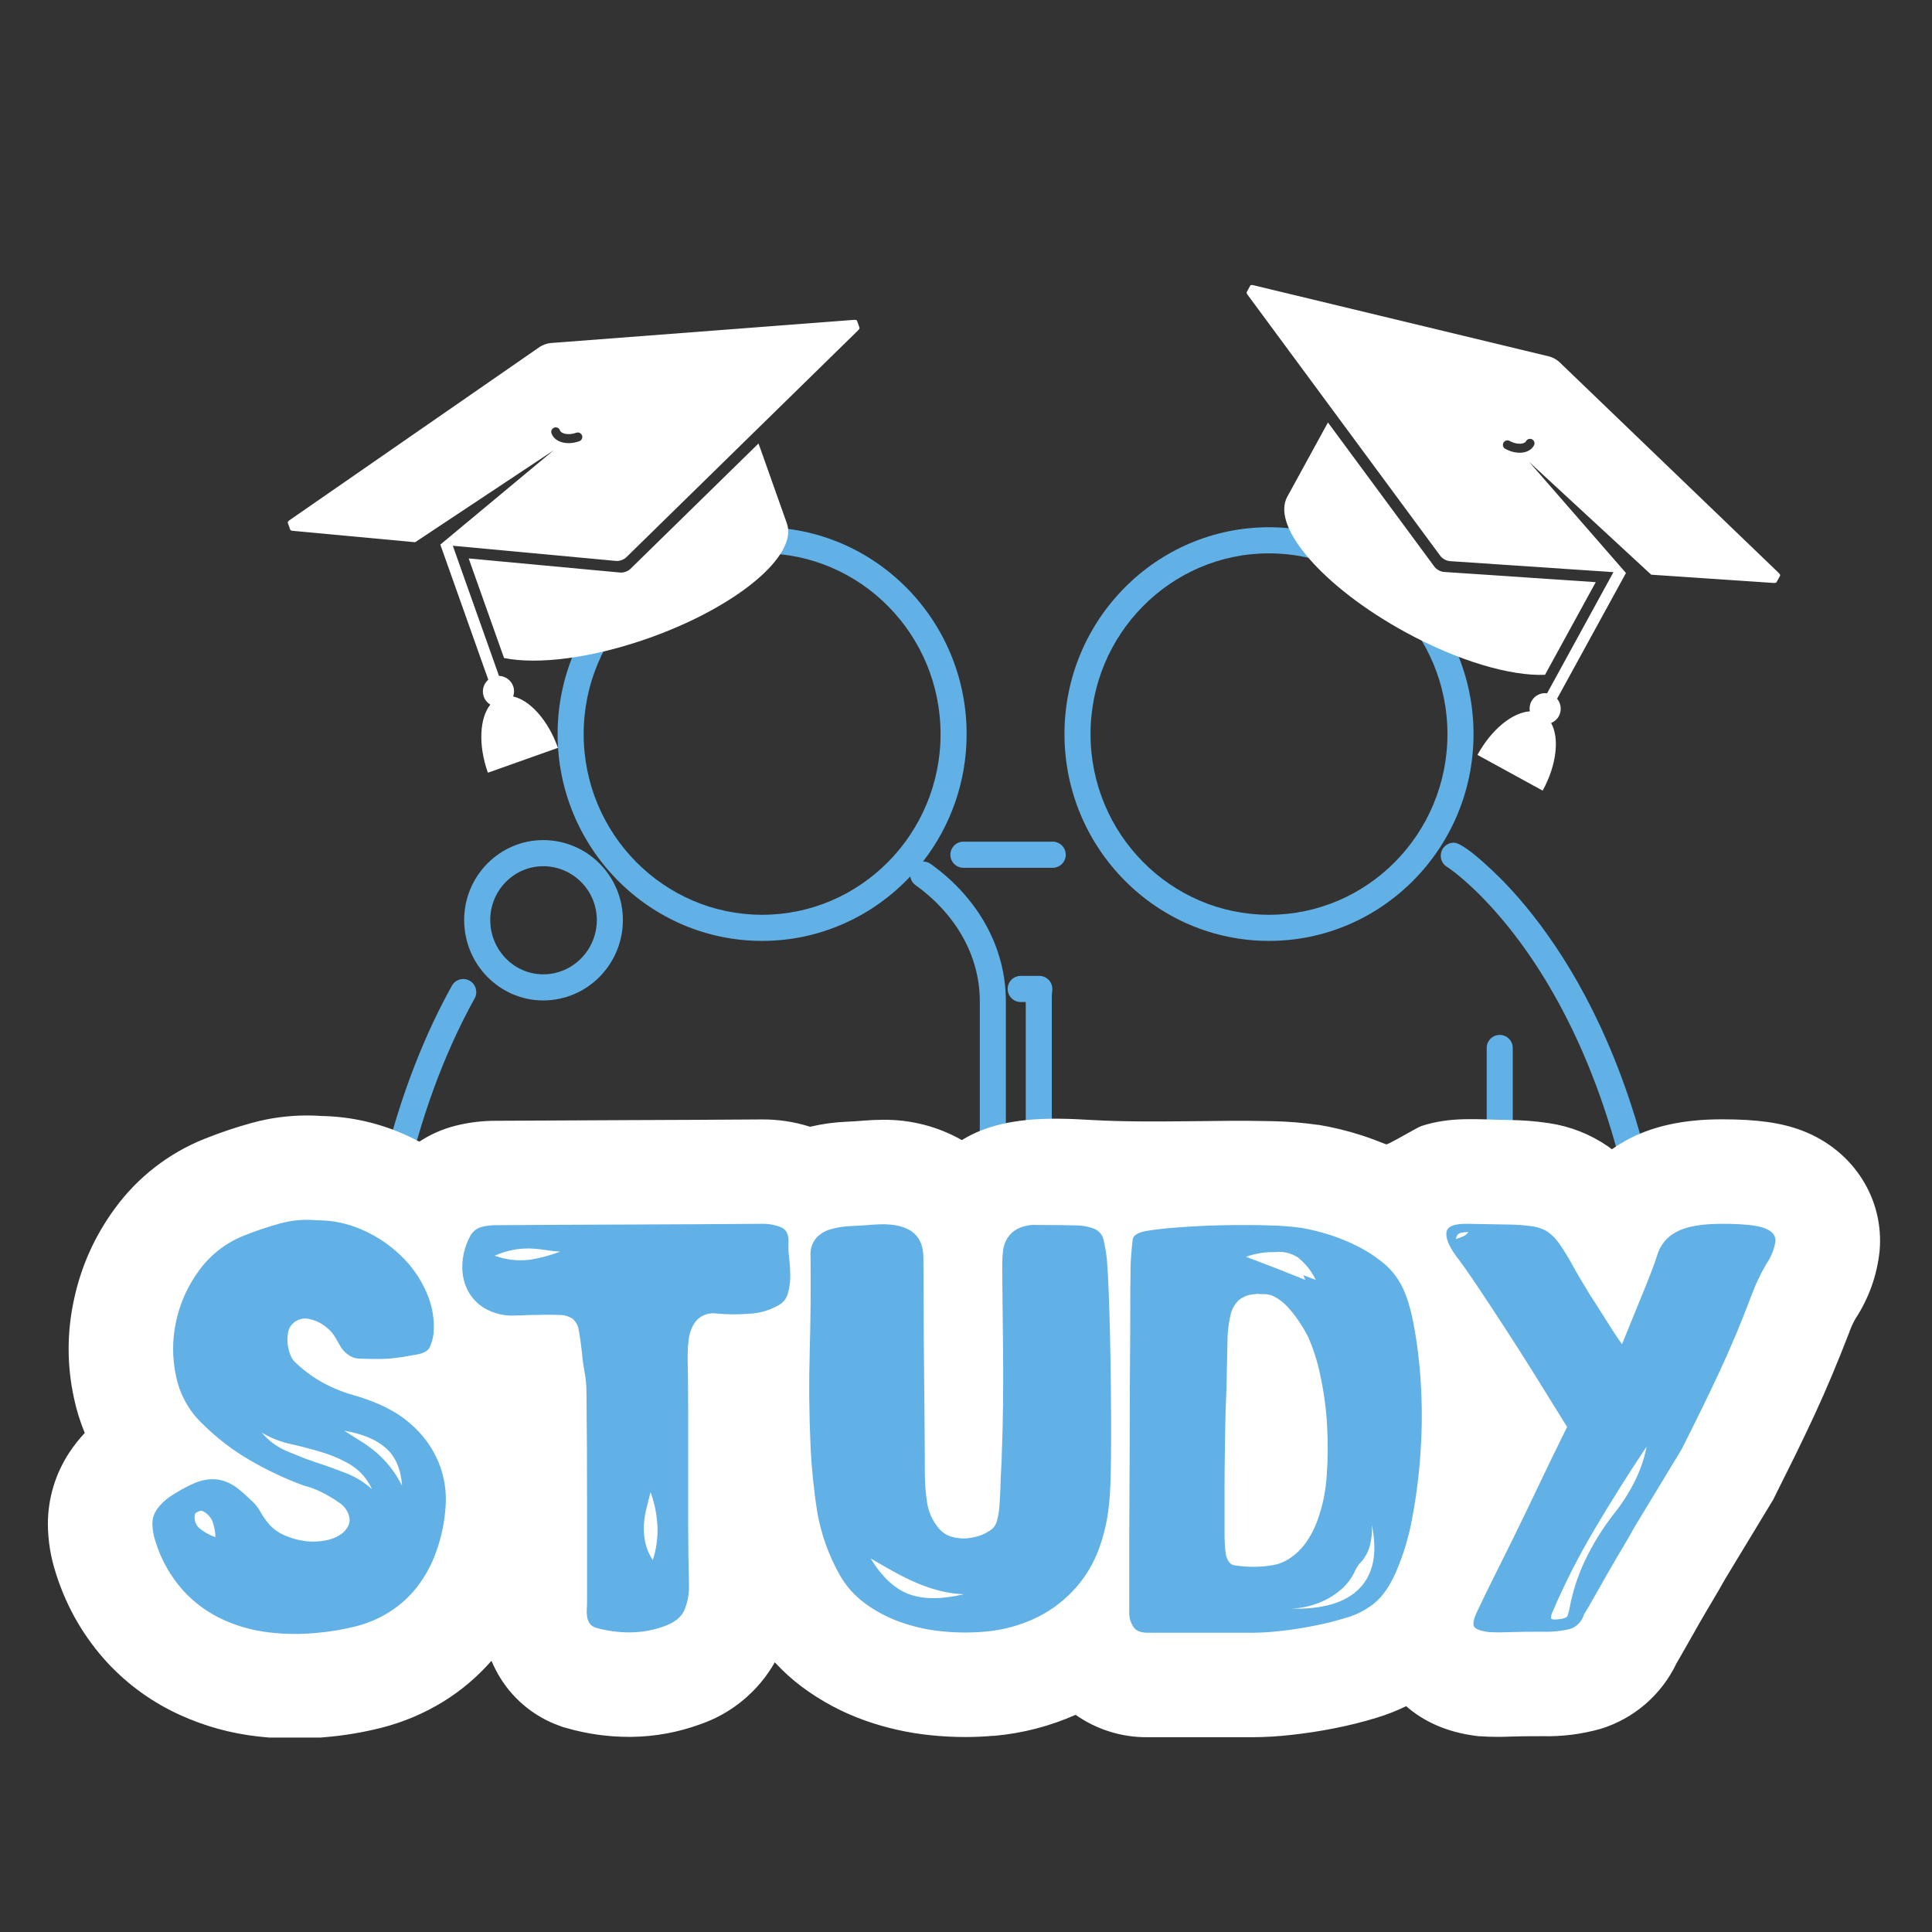 <svg xmlns="http://www.w3.org/2000/svg" xmlns:xlink="http://www.w3.org/1999/xlink" width="500" zoomAndPan="magnify" viewBox="0 0 375 375" height="500" preserveAspectRatio="xMidYMid meet" version="1.0"><rect x="0" y="0" width="375" height="375" fill="#333333" stroke="none"/><defs><clipPath id="73d67fc396"><path d="M 108 102.34 L 196 102.34 L 196 298 L 108 298 Z M 108 102.34 " clip-rule="nonzero"/></clipPath><clipPath id="ee3d235d8e"><path d="M 279.289 163.504 L 325.508 163.504 L 325.508 302.57 L 279.289 302.57 Z M 279.289 163.504 " clip-rule="nonzero"/></clipPath><clipPath id="126be9976c"><path d="M 206 102.34 L 287 102.34 L 287 183 L 206 183 Z M 206 102.34 " clip-rule="nonzero"/></clipPath><clipPath id="92f6065e76"><path d="M 9 216.512 L 365 216.512 L 365 337.262 L 9 337.262 Z M 9 216.512 " clip-rule="nonzero"/></clipPath><clipPath id="58ecb641a3"><path d="M 55 62 L 167 62 L 167 150 L 55 150 Z M 55 62 " clip-rule="nonzero"/></clipPath><clipPath id="06905b46ed"><path d="M 50.441 86.434 L 161.41 47.055 L 186.492 117.738 L 75.52 157.113 Z M 50.441 86.434 " clip-rule="nonzero"/></clipPath><clipPath id="271a9540f0"><path d="M 50.441 86.434 L 161.41 47.055 L 186.492 117.738 L 75.52 157.113 Z M 50.441 86.434 " clip-rule="nonzero"/></clipPath><clipPath id="adb8bc973f"><path d="M 90 86 L 153 86 L 153 129 L 90 129 Z M 90 86 " clip-rule="nonzero"/></clipPath><clipPath id="c591aabbe9"><path d="M 50.441 86.434 L 161.41 47.055 L 186.492 117.738 L 75.52 157.113 Z M 50.441 86.434 " clip-rule="nonzero"/></clipPath><clipPath id="c818da03a5"><path d="M 50.441 86.434 L 161.41 47.055 L 186.492 117.738 L 75.52 157.113 Z M 50.441 86.434 " clip-rule="nonzero"/></clipPath><clipPath id="4563de4a33"><path d="M 241 55 L 346 55 L 346 154 L 241 154 Z M 241 55 " clip-rule="nonzero"/></clipPath><clipPath id="604c712d05"><path d="M 250.281 41.383 L 353.559 97.945 L 317.531 163.727 L 214.258 107.164 Z M 250.281 41.383 " clip-rule="nonzero"/></clipPath><clipPath id="1ce2daecee"><path d="M 353.25 97.777 L 249.973 41.215 L 213.949 106.996 L 317.223 163.559 Z M 353.25 97.777 " clip-rule="nonzero"/></clipPath><clipPath id="19fa944e4a"><path d="M 249 82 L 310 82 L 310 131 L 249 131 Z M 249 82 " clip-rule="nonzero"/></clipPath><clipPath id="8e629a9ac5"><path d="M 250.281 41.383 L 353.559 97.945 L 317.531 163.727 L 214.258 107.164 Z M 250.281 41.383 " clip-rule="nonzero"/></clipPath><clipPath id="d7b342b3ea"><path d="M 353.25 97.777 L 249.973 41.215 L 213.949 106.996 L 317.223 163.559 Z M 353.25 97.777 " clip-rule="nonzero"/></clipPath></defs><g clip-path="url(#73d67fc396)"><path fill="#61b1e6" d="M 147.926 177.559 C 128.828 177.559 113.289 161.824 113.289 142.484 C 113.289 123.141 128.828 107.406 147.926 107.406 C 167.023 107.406 182.562 123.141 182.562 142.484 C 182.562 161.824 167.023 177.559 147.926 177.559 Z M 180.652 167.695 C 180.199 167.367 179.672 167.219 179.152 167.227 C 184.449 160.402 187.621 151.812 187.621 142.484 C 187.621 120.344 169.816 102.336 147.926 102.336 C 126.035 102.336 108.23 120.344 108.23 142.484 C 108.23 164.617 126.035 182.629 147.926 182.629 C 159.234 182.629 169.445 177.812 176.684 170.113 C 176.777 170.773 177.129 171.395 177.715 171.816 C 185.633 177.488 190.176 185.676 190.176 194.285 L 190.176 294.652 C 190.176 296.051 191.309 297.188 192.707 297.188 C 194.102 297.188 195.234 296.051 195.234 294.652 L 195.234 194.285 C 195.234 184.016 189.922 174.324 180.652 167.695 " fill-opacity="1" fill-rule="nonzero"/></g><path fill="#61b1e6" d="M 97.301 246.617 C 96.016 246.426 94.668 247.453 94.516 248.859 C 93.309 259.879 92.934 271.633 93.402 283.809 C 93.637 289.547 89.195 294.41 83.492 294.652 C 80.07 294.871 77.578 294.16 76.035 292.742 C 74.773 291.582 74.105 289.848 74.012 287.457 C 72.16 240.32 82.844 210.504 92.125 193.797 C 92.805 192.574 92.367 191.027 91.148 190.352 C 89.941 189.664 88.391 190.102 87.711 191.328 C 78.105 208.602 67.062 239.34 68.949 287.66 C 69.113 291.422 70.344 294.391 72.613 296.48 C 74.973 298.645 78.324 299.742 82.578 299.742 C 82.945 299.742 83.324 299.73 83.711 299.723 C 92.191 299.355 98.812 292.121 98.461 283.609 C 98 271.688 98.363 260.18 99.539 249.406 C 99.695 248.02 98.691 246.766 97.301 246.617 " fill-opacity="1" fill-rule="nonzero"/><path fill="#61b1e6" d="M 103.137 223.688 C 101.742 223.688 100.609 224.824 100.609 226.223 L 100.609 294.652 C 100.609 296.051 101.742 297.188 103.137 297.188 C 104.535 297.188 105.668 296.051 105.668 294.652 L 105.668 226.223 C 105.668 224.824 104.535 223.688 103.137 223.688 " fill-opacity="1" fill-rule="nonzero"/><path fill="#61b1e6" d="M 201.727 189.418 L 198.117 189.418 C 196.723 189.418 195.586 190.555 195.586 191.953 C 195.586 193.352 196.723 194.488 198.117 194.488 L 199.098 194.488 L 199.098 294.652 C 199.098 296.051 200.23 297.188 201.625 297.188 C 203.02 297.188 204.156 296.051 204.156 294.652 L 204.156 194.285 C 204.156 193.602 204.145 192.922 204.234 192.316 C 204.34 191.59 204.125 190.852 203.637 190.293 C 203.16 189.742 202.461 189.418 201.727 189.418 " fill-opacity="1" fill-rule="nonzero"/><g clip-path="url(#ee3d235d8e)"><path fill="#61b1e6" d="M 292.055 171.324 C 291.98 171.246 284.551 163.566 282.18 163.566 C 280.781 163.566 279.648 164.707 279.648 166.105 C 279.648 167.07 280.188 167.914 280.988 168.34 C 282.434 169.281 323.793 197.68 320.223 287.445 C 320.109 290.27 318.93 292.867 316.918 294.754 C 314.91 296.641 312.309 297.605 309.543 297.492 C 304.074 297.258 301.281 288.93 301.441 283.297 C 301.91 271.402 301.598 260.062 300.523 249.582 C 300.379 248.191 299.125 247.211 297.746 247.32 C 296.355 247.465 295.348 248.711 295.488 250.105 C 296.543 260.348 296.844 271.445 296.379 283.121 C 296.133 292.195 301.004 302.203 309.324 302.559 C 309.547 302.566 309.77 302.57 309.988 302.57 C 313.867 302.57 317.531 301.125 320.375 298.449 C 323.367 295.648 325.109 291.812 325.285 287.656 C 327.988 219.398 305.629 185.477 292.055 171.324 " fill-opacity="1" fill-rule="nonzero"/></g><path fill="#61b1e6" d="M 291.098 200.875 C 289.699 200.875 288.566 202.012 288.566 203.41 L 288.566 294.652 C 288.566 296.051 289.699 297.188 291.098 297.188 C 292.492 297.188 293.625 296.051 293.625 294.652 L 293.625 203.41 C 293.625 202.012 292.492 200.875 291.098 200.875 " fill-opacity="1" fill-rule="nonzero"/><path fill="#61b1e6" d="M 204.332 163.367 L 186.996 163.367 C 185.602 163.367 184.469 164.504 184.469 165.902 C 184.469 167.301 185.602 168.438 186.996 168.438 L 204.332 168.438 C 205.727 168.438 206.863 167.301 206.863 165.902 C 206.863 164.504 205.727 163.367 204.332 163.367 " fill-opacity="1" fill-rule="nonzero"/><g clip-path="url(#126be9976c)"><path fill="#61b1e6" d="M 246.309 177.559 C 227.211 177.559 211.672 161.824 211.672 142.484 C 211.672 123.141 227.211 107.406 246.309 107.406 C 265.414 107.406 280.949 123.141 280.949 142.484 C 280.949 161.824 265.414 177.559 246.309 177.559 Z M 246.309 102.336 C 224.418 102.336 206.613 120.344 206.613 142.484 C 206.613 164.617 224.418 182.629 246.309 182.629 C 268.199 182.629 286.012 164.617 286.012 142.484 C 286.012 120.344 268.199 102.336 246.309 102.336 " fill-opacity="1" fill-rule="nonzero"/></g><path fill="#61b1e6" d="M 105.441 189.117 C 99.77 189.117 95.156 184.387 95.156 178.574 C 95.156 172.82 99.77 168.133 105.441 168.133 C 111.176 168.133 115.844 172.82 115.844 178.574 C 115.844 184.387 111.176 189.117 105.441 189.117 Z M 105.441 163.062 C 96.98 163.062 90.094 170.023 90.094 178.574 C 90.094 187.18 96.98 194.184 105.441 194.184 C 113.969 194.184 120.902 187.18 120.902 178.574 C 120.902 170.023 113.969 163.062 105.441 163.062 " fill-opacity="1" fill-rule="nonzero"/><g clip-path="url(#92f6065e76)"><path fill="#ffffff" d="M 349.863 219.477 C 345.836 217.93 341.148 217.258 334.215 217.258 C 326.617 217.258 320.488 218.633 315.457 221.441 C 314.566 221.938 313.703 222.48 312.871 223.07 C 312.621 222.879 312.363 222.691 312.102 222.508 C 308.625 220.125 304.801 218.621 300.629 218 C 298.035 217.609 295.426 217.41 292.805 217.395 C 286.816 217.301 281.652 216.684 275.891 218.562 C 275.004 218.852 269.375 222.273 269.043 222.117 C 267.477 221.492 265.871 220.871 264.227 220.348 C 261.516 219.477 258.754 218.805 255.949 218.332 L 255.785 218.332 C 252.879 217.914 249.957 217.68 247.023 217.621 C 235.391 217.332 223.684 218.043 211.973 217.395 C 203.812 216.902 194.559 216.699 187.242 220.965 L 186.699 221.293 C 184.363 219.965 181.891 218.969 179.289 218.301 C 176.684 217.633 174.039 217.316 171.352 217.352 C 170.176 217.352 168.953 217.402 167.703 217.508 C 166.637 217.602 165.527 217.672 164.402 217.723 C 161.98 217.82 159.59 218.148 157.234 218.703 C 154.188 217.734 151.066 217.262 147.871 217.281 L 147.73 217.281 C 139.148 217.344 130.613 217.387 122.125 217.414 C 113.637 217.445 105.031 217.488 96.309 217.543 C 93.625 217.535 90.984 217.855 88.383 218.512 C 85.883 219.148 83.555 220.176 81.398 221.59 C 80.496 221.121 79.578 220.668 78.641 220.246 C 73.496 217.949 68.105 216.734 62.473 216.613 C 61.527 216.547 60.574 216.512 59.629 216.512 C 56.008 216.508 52.449 216.984 48.957 217.934 C 45.816 218.793 42.734 219.828 39.711 221.043 C 36.23 222.43 33.012 224.273 30.051 226.57 C 27.094 228.867 24.508 231.531 22.301 234.559 C 18.406 239.859 15.766 245.727 14.379 252.16 C 12.969 258.602 12.969 265.039 14.379 271.477 C 14.867 273.762 15.559 275.98 16.453 278.137 C 15.359 279.301 14.371 280.551 13.488 281.883 C 12.121 283.953 11.078 286.172 10.363 288.547 C 9.652 290.918 9.293 293.344 9.293 295.824 C 9.316 299.082 9.832 302.258 10.844 305.355 L 10.914 305.59 L 10.992 305.824 C 13.059 312.191 16.355 317.844 20.887 322.773 C 24.93 327.098 29.648 330.48 35.039 332.922 C 39.82 335.082 44.812 336.453 50.027 337.043 C 52.449 337.32 54.883 337.457 57.324 337.461 C 59.309 337.461 61.312 337.363 63.277 337.168 C 66.879 336.859 70.438 336.262 73.945 335.383 C 78.277 334.289 82.348 332.566 86.148 330.219 C 89.621 328.055 92.703 325.43 95.395 322.355 C 95.906 323.578 96.516 324.754 97.223 325.875 C 98.547 327.965 100.176 329.785 102.102 331.336 C 104.031 332.887 106.156 334.086 108.484 334.93 L 109.246 335.215 L 110.035 335.434 C 113.965 336.555 117.973 337.121 122.062 337.125 L 122.629 337.125 C 127.207 337.062 131.645 336.242 135.945 334.672 C 139 333.613 141.773 332.047 144.262 329.977 C 146.746 327.906 148.793 325.465 150.391 322.652 C 152.02 324.43 153.797 326.031 155.73 327.469 C 159.43 330.207 163.441 332.352 167.773 333.906 C 171.926 335.387 176.191 336.352 180.578 336.801 C 182.824 337.035 185.074 337.152 187.332 337.156 C 189.133 337.156 190.953 337.078 192.738 336.922 L 193.031 336.922 C 198.504 336.422 203.75 335.066 208.777 332.844 C 210.82 334.281 213.035 335.371 215.418 336.113 C 217.801 336.855 220.242 337.215 222.738 337.191 L 243.203 337.191 C 245.75 337.176 248.289 337.02 250.82 336.723 C 253.473 336.43 256.203 336.012 258.93 335.477 C 261.715 334.934 264.465 334.25 267.18 333.422 C 269.156 332.82 271.078 332.07 272.941 331.172 C 276.234 334.062 280.762 336.254 286.738 336.965 L 287.074 337.008 L 287.414 337.008 C 288.352 337.086 289.34 337.121 290.535 337.121 C 291.32 337.121 292.266 337.121 293.383 337.062 C 294.805 337.012 296.844 336.992 299.418 336.992 C 303.242 337.082 306.996 336.605 310.68 335.57 C 312.281 335.078 313.816 334.426 315.285 333.613 C 316.75 332.801 318.117 331.848 319.387 330.75 C 320.656 329.652 321.797 328.438 322.812 327.105 C 323.828 325.77 324.695 324.344 325.418 322.832 C 325.898 322.012 326.453 321.051 327.109 319.895 C 327.957 318.387 328.855 316.801 329.805 315.141 C 330.707 313.57 331.609 312.027 332.5 310.539 C 333.48 308.898 334.227 307.609 334.812 306.543 L 344.152 291.121 L 344.508 290.41 C 345.957 287.527 347.293 284.844 348.512 282.359 C 349.754 279.812 350.973 277.27 352.125 274.793 C 353.34 272.168 354.512 269.508 355.617 266.875 C 356.719 264.246 357.812 261.52 358.938 258.617 L 359 258.441 C 359.316 257.559 359.711 256.711 360.184 255.902 C 362.77 251.914 364.32 247.555 364.828 242.828 C 365.738 232.652 359.719 223.277 349.863 219.477 Z M 349.863 219.477 " fill-opacity="1" fill-rule="nonzero"/></g><path fill="#61b1e6" d="M 79.559 276.258 C 76.926 273.934 73.23 272.098 68.477 270.754 C 66.336 270.148 64.297 269.297 62.359 268.207 C 60.465 267.121 58.734 265.82 57.168 264.301 C 56.762 263.859 56.469 263.355 56.285 262.785 C 56.043 262.117 55.887 261.43 55.82 260.723 C 55.75 260.023 55.785 259.328 55.922 258.641 C 56.012 258.059 56.246 257.547 56.633 257.105 C 57.062 256.613 57.59 256.273 58.215 256.078 C 58.836 255.887 59.465 255.867 60.098 256.031 C 61.387 256.316 62.527 256.895 63.52 257.766 C 64.082 258.219 64.555 258.754 64.941 259.367 C 65.316 259.965 65.652 260.59 66.023 261.23 C 66.395 261.902 66.898 262.465 67.523 262.914 C 68.09 263.352 68.727 263.609 69.438 263.691 C 70.773 263.746 71.938 263.773 72.922 263.773 C 73.902 263.773 74.812 263.773 75.66 263.691 C 76.504 263.605 77.309 263.535 78.086 263.398 L 80.746 262.941 C 82.168 262.707 83.035 262.23 83.383 261.555 C 83.781 260.684 84.039 259.77 84.16 258.816 C 84.375 256.004 83.898 253.309 82.734 250.738 C 81.555 248.074 79.91 245.734 77.809 243.719 C 75.629 241.617 73.156 239.961 70.387 238.738 C 67.562 237.473 64.602 236.844 61.504 236.855 C 59.07 236.621 56.676 236.832 54.32 237.488 C 51.949 238.137 49.625 238.918 47.344 239.836 C 45.617 240.52 44.016 241.43 42.547 242.57 C 41.074 243.707 39.793 245.027 38.695 246.527 C 36.477 249.516 34.973 252.828 34.188 256.465 C 33.402 260.039 33.402 263.613 34.188 267.188 C 34.547 268.938 35.164 270.59 36.031 272.152 C 36.898 273.711 37.977 275.105 39.27 276.336 C 42.02 279.066 45.066 281.414 48.41 283.371 C 51.785 285.344 55.305 287.004 58.973 288.348 C 60.211 288.656 61.395 289.102 62.531 289.688 C 63.641 290.25 64.707 290.883 65.73 291.594 C 66.254 291.906 66.691 292.312 67.051 292.805 C 67.41 293.301 67.66 293.844 67.801 294.438 C 68.043 295.555 67.609 296.57 66.512 297.551 C 65.566 298.27 64.512 298.742 63.348 298.961 C 62.031 299.242 60.707 299.301 59.371 299.141 C 57.984 298.977 56.648 298.617 55.367 298.066 C 54.156 297.57 53.113 296.836 52.238 295.867 C 51.594 295.109 51.031 294.301 50.543 293.434 C 50.043 292.535 49.398 291.75 48.609 291.086 C 47.867 290.352 47.09 289.652 46.277 288.996 C 45.523 288.391 44.699 287.918 43.793 287.574 C 42.879 287.23 41.93 287.078 40.949 287.113 C 39.738 287.18 38.582 287.473 37.484 287.992 C 35.926 288.699 34.434 289.527 33.012 290.484 C 31.996 291.164 31.137 292.008 30.43 293.008 C 29.859 293.852 29.578 294.781 29.578 295.797 C 29.609 296.98 29.816 298.137 30.195 299.258 C 31.316 302.844 33.133 306.035 35.645 308.824 C 37.844 311.203 40.422 313.062 43.367 314.402 C 46.219 315.691 49.199 316.508 52.309 316.855 C 55.336 317.211 58.363 317.242 61.398 316.949 C 63.953 316.734 66.477 316.316 68.965 315.695 C 71.281 315.121 73.453 314.203 75.48 312.953 C 77.531 311.668 79.316 310.082 80.828 308.191 C 82.574 305.953 83.898 303.488 84.805 300.797 C 85.727 298.121 86.289 295.371 86.484 292.547 C 86.711 289.57 86.273 286.695 85.168 283.926 C 83.918 280.914 82.047 278.359 79.559 276.258 Z M 38.695 296.637 C 38.316 296.289 38.047 295.871 37.895 295.379 C 37.742 294.887 37.727 294.391 37.84 293.891 C 37.84 293.777 38.035 293.621 38.41 293.434 C 38.789 293.25 39.043 293.18 39.188 293.234 C 40.102 293.633 40.773 294.285 41.199 295.191 C 41.59 296.215 41.797 297.273 41.816 298.371 C 40.684 297.961 39.641 297.383 38.695 296.637 Z M 67.031 285.883 C 65.141 285.168 63.219 284.457 61.27 283.824 C 59.32 283.191 57.43 282.402 55.582 281.629 C 53.711 280.812 52.117 279.629 50.801 278.07 C 52.559 279.113 54.438 279.852 56.434 280.289 C 58.469 280.746 60.473 281.266 62.449 281.871 C 64.398 282.449 66.25 283.254 68.008 284.281 C 69.883 285.445 71.281 287.035 72.195 289.047 C 70.672 287.672 68.949 286.617 67.031 285.883 Z M 75.688 284.68 C 74.879 283.664 73.984 282.734 73 281.891 C 72.047 281.082 71.039 280.352 69.977 279.691 C 68.91 279.039 67.844 278.371 66.824 277.703 C 70.41 278.312 73.121 279.453 74.961 281.121 C 76.801 282.793 77.824 285.199 78.035 288.348 C 77.371 287.051 76.586 285.828 75.688 284.68 Z M 153.051 241.145 C 153.121 239.621 152.633 238.648 151.586 238.207 C 150.398 237.738 149.164 237.516 147.887 237.543 C 139.27 237.605 130.703 237.652 122.184 237.68 C 113.66 237.707 105.059 237.75 96.379 237.809 C 95.371 237.801 94.383 237.918 93.406 238.164 C 92.906 238.316 92.461 238.562 92.07 238.906 C 91.68 239.25 91.375 239.66 91.156 240.133 C 90.234 241.918 89.758 243.812 89.734 245.824 C 89.699 247.578 90.105 249.223 90.949 250.758 C 91.812 252.27 93.02 253.418 94.57 254.207 C 96.387 255.117 98.309 255.488 100.332 255.32 C 100.922 255.32 101.457 255.32 101.941 255.277 C 102.422 255.234 102.949 255.234 103.539 255.234 C 105.641 255.176 107.301 255.176 108.52 255.234 C 109.488 255.211 110.375 255.465 111.18 256 C 111.848 256.609 112.234 257.359 112.344 258.258 C 112.551 259.316 112.758 260.758 112.965 262.602 C 113.027 263.457 113.113 264.203 113.219 264.863 C 113.328 265.523 113.426 266.137 113.535 266.707 C 113.641 267.273 113.711 267.895 113.762 268.547 C 113.812 269.203 113.84 269.969 113.84 270.766 C 113.91 277.203 113.945 283.863 113.945 290.754 L 113.945 310.789 C 113.945 311.258 113.945 311.75 113.895 312.262 C 113.859 312.758 113.875 313.254 113.945 313.746 C 114.004 314.215 114.156 314.645 114.406 315.043 C 114.703 315.473 115.102 315.766 115.598 315.926 C 117.816 316.559 120.078 316.863 122.387 316.844 C 124.672 316.812 126.887 316.406 129.031 315.617 C 130.961 314.91 132.227 313.887 132.828 312.547 C 133.473 311 133.773 309.391 133.734 307.715 C 133.629 303.648 133.578 299.801 133.578 296.172 L 133.578 274.691 C 133.578 271.078 133.539 267.227 133.469 263.129 C 133.473 262.117 133.535 261.109 133.656 260.105 C 133.762 259.141 134.035 258.227 134.473 257.359 C 134.875 256.57 135.453 255.941 136.207 255.477 C 137.16 254.969 138.168 254.801 139.23 254.969 C 141.219 255.148 143.207 255.16 145.199 255.012 C 147.242 254.938 149.164 254.414 150.961 253.434 C 151.961 252.934 152.617 252.141 152.922 251.066 C 153.234 249.977 153.391 248.863 153.387 247.73 C 153.383 246.555 153.316 245.383 153.18 244.215 C 153.039 243.195 153 242.172 153.051 241.145 Z M 102.965 244.5 C 100.586 244.809 98.27 244.555 96.016 243.73 C 97.145 243.23 98.316 242.859 99.527 242.617 C 100.594 242.402 101.672 242.309 102.758 242.332 C 103.773 242.359 104.781 242.453 105.781 242.617 C 106.777 242.773 107.758 242.887 108.727 242.941 C 106.859 243.656 104.938 244.176 102.965 244.5 Z M 126.707 302.824 C 126.039 301.824 125.566 300.742 125.285 299.574 C 125.039 298.492 124.934 297.395 124.969 296.285 C 125.008 295.156 125.164 294.047 125.441 292.949 C 125.711 291.836 125.988 290.727 126.266 289.613 C 127.043 291.742 127.492 293.934 127.609 296.195 C 127.711 298.453 127.41 300.656 126.707 302.801 Z M 215.465 259.727 C 215.391 256.555 215.312 253.625 215.207 250.93 C 215.102 248.234 214.98 246.07 214.844 244.438 C 214.703 243.129 214.48 241.832 214.176 240.555 C 214.062 240.113 213.863 239.719 213.57 239.371 C 213.281 239.02 212.93 238.75 212.52 238.562 C 211.273 238.066 209.98 237.828 208.641 237.852 C 206.922 237.793 204.445 237.766 201.203 237.766 C 199.887 237.691 198.641 237.949 197.461 238.531 C 196.645 238.977 195.992 239.59 195.5 240.375 C 195.059 241.105 194.793 241.895 194.695 242.742 C 194.594 243.566 194.543 244.395 194.539 245.227 C 194.539 247.387 194.559 249.918 194.594 252.816 C 194.633 255.711 194.668 258.785 194.695 262.031 C 194.727 265.324 194.727 268.727 194.695 272.238 C 194.66 275.754 194.574 279.16 194.438 282.461 C 194.438 283.051 194.402 283.926 194.332 285.09 C 194.262 286.258 194.211 287.496 194.184 288.781 C 194.152 290.07 194.074 291.281 193.977 292.426 C 193.918 293.301 193.777 294.164 193.555 295.012 C 193.363 295.949 192.855 296.66 192.035 297.148 C 191.082 297.781 190.039 298.199 188.91 298.398 C 187.605 298.695 186.305 298.684 185.008 298.355 C 183.906 298.102 182.984 297.543 182.246 296.684 C 180.973 295.176 180.195 293.441 179.922 291.484 C 179.648 289.617 179.512 287.738 179.508 285.852 C 179.508 282.781 179.492 279.445 179.453 275.844 C 179.414 272.246 179.383 268.602 179.352 264.914 C 179.305 261.266 179.281 257.652 179.281 254.066 C 179.281 250.512 179.23 247.152 179.23 244.109 C 179.23 239.309 175.977 237.176 169.465 237.707 C 168.086 237.82 166.691 237.914 165.285 237.973 C 163.953 238.016 162.645 238.211 161.359 238.562 C 160.219 238.852 159.246 239.422 158.434 240.277 C 157.594 241.336 157.223 242.543 157.324 243.895 C 157.395 249.895 157.344 256.008 157.168 262.238 C 156.992 268.469 157.047 274.582 157.324 280.582 C 157.516 284.855 157.941 289.102 158.605 293.328 C 159.336 297.656 160.777 301.738 162.922 305.57 C 164.16 307.801 165.805 309.672 167.859 311.18 C 169.961 312.734 172.238 313.945 174.703 314.82 C 177.289 315.746 179.949 316.348 182.68 316.621 C 185.461 316.918 188.242 316.949 191.023 316.715 C 194.727 316.422 198.238 315.449 201.566 313.797 C 204.363 312.367 206.801 310.469 208.879 308.109 C 210.832 305.871 212.312 303.355 213.324 300.562 C 214.336 297.785 214.98 294.926 215.258 291.984 C 215.395 290.902 215.5 289.203 215.57 286.891 C 215.633 284.586 215.668 281.914 215.668 278.977 C 215.668 276.039 215.668 272.844 215.621 269.492 C 215.57 266.145 215.555 262.902 215.465 259.727 Z M 176.438 309.43 C 173.676 308.406 171.195 306.094 168.996 302.496 C 170.547 303.398 172.047 304.262 173.492 305.062 C 174.938 305.867 176.387 306.586 177.832 307.199 C 179.273 307.828 180.754 308.34 182.277 308.734 C 183.852 309.148 185.449 309.383 187.078 309.445 C 182.754 310.461 179.207 310.453 176.438 309.43 Z M 274.285 256.508 C 273.578 253.02 272.656 250.387 271.516 248.605 C 270.613 247.137 269.477 245.879 268.109 244.828 C 266.645 243.676 265.078 242.68 263.41 241.848 C 261.684 240.984 259.898 240.258 258.059 239.672 C 256.273 239.098 254.461 238.652 252.613 238.332 C 250.539 238.051 248.453 237.891 246.359 237.852 C 243.672 237.766 240.828 237.75 237.824 237.809 C 234.824 237.863 231.914 237.996 229.098 238.207 C 226.254 238.41 223.996 238.66 222.328 238.953 C 220.777 239.273 219.953 239.824 219.852 240.594 C 219.746 241.371 219.66 242.301 219.59 243.383 C 219.477 244.543 219.426 245.703 219.438 246.867 C 219.402 248.848 219.383 251.348 219.383 254.371 C 219.383 257.398 219.367 260.812 219.332 264.621 C 219.301 268.414 219.281 272.328 219.281 276.355 C 219.281 280.387 219.266 284.387 219.234 288.348 C 219.203 292.301 219.188 295.949 219.184 299.297 L 219.184 313.32 C 219.223 314.148 219.461 314.918 219.895 315.625 C 220.379 316.484 221.316 316.914 222.738 316.914 L 243.203 316.914 C 245.008 316.895 246.809 316.777 248.602 316.566 C 250.719 316.332 252.855 316.004 255 315.574 C 257.09 315.176 259.145 314.664 261.176 314.039 C 262.801 313.598 264.309 312.902 265.699 311.957 C 267.734 310.695 269.453 308.496 270.863 305.355 C 272.387 301.863 273.48 298.246 274.141 294.496 C 274.953 290.168 275.488 285.809 275.75 281.414 C 276.043 276.984 276.043 272.551 275.75 268.121 C 275.516 264.219 275.027 260.348 274.285 256.508 Z M 247.441 243.035 C 249.055 242.848 250.543 243.191 251.914 244.059 C 253.402 245.254 254.559 246.707 255.387 248.426 C 254.973 248.285 254.547 248.121 254.121 247.949 C 253.691 247.777 253.301 247.621 252.953 247.508 C 253.039 247.648 253.105 247.797 253.16 247.949 L 253.367 248.426 C 251.27 247.582 249.301 246.801 247.457 246.078 L 241.852 243.945 C 243.656 243.297 245.52 242.992 247.441 243.035 Z M 243.516 304.117 C 242.27 304.125 241.027 304.039 239.797 303.855 C 239.262 303.816 238.84 303.578 238.527 303.145 C 238.219 302.699 238.02 302.211 237.938 301.68 C 237.828 301.023 237.758 300.363 237.734 299.699 C 237.695 298.988 237.684 298.277 237.684 297.566 L 237.684 288.543 C 237.684 286.578 237.699 284.551 237.734 282.461 C 237.766 280.367 237.801 278.367 237.832 276.449 C 237.867 274.531 237.918 272.816 237.988 271.293 C 238.059 269.77 238.094 268.59 238.094 267.738 C 238.16 264.891 238.215 262.516 238.25 260.496 C 238.246 258.797 238.426 257.113 238.793 255.453 C 239.016 254.273 239.551 253.258 240.395 252.402 C 241.363 251.613 242.477 251.211 243.727 251.191 C 243.879 251.133 244.031 251.121 244.191 251.152 C 244.344 251.176 244.496 251.191 244.652 251.191 L 245.223 251.191 C 246.023 251.16 246.773 251.344 247.469 251.742 C 248.344 252.215 249.117 252.812 249.797 253.539 C 250.59 254.383 251.312 255.285 251.965 256.242 C 252.656 257.242 253.285 258.281 253.848 259.359 C 254.922 261.781 255.723 264.289 256.254 266.883 C 256.941 270.039 257.379 273.227 257.57 276.449 C 257.777 279.742 257.762 283.031 257.52 286.32 C 257.352 289.188 256.801 291.977 255.863 294.688 C 255.266 296.477 254.414 298.137 253.309 299.664 C 252.465 300.785 251.457 301.734 250.285 302.512 C 249.285 303.176 248.191 303.605 247.008 303.805 C 245.852 304 244.688 304.105 243.516 304.117 Z M 248.828 312.277 Z M 263.871 308.309 C 261.168 311.09 256.738 312.398 250.578 312.234 C 252.289 312.176 253.949 311.859 255.555 311.273 C 257.359 310.637 258.977 309.688 260.414 308.43 C 261.418 307.531 262.227 306.48 262.84 305.285 C 263.09 304.652 263.426 304.066 263.852 303.535 C 264.824 302.57 265.496 301.426 265.863 300.105 C 266.223 298.754 266.359 297.379 266.273 295.98 C 267.395 301.406 266.594 305.516 263.871 308.309 Z M 342.559 238.406 C 341.078 237.828 338.289 237.539 334.191 237.543 C 330.195 237.543 327.242 238.078 325.332 239.145 C 324.422 239.621 323.648 240.258 323.004 241.055 C 322.363 241.852 321.906 242.746 321.633 243.73 C 321.43 244.406 321.059 245.445 320.523 246.848 C 319.988 248.25 319.375 249.789 318.688 251.457 C 318.02 253.129 317.328 254.812 316.617 256.527 C 315.906 258.242 315.324 259.691 314.84 260.895 C 314.598 260.602 314.184 260.004 313.594 259.117 C 313.004 258.227 312.387 257.254 311.719 256.191 C 311.047 255.133 310.422 254.168 309.855 253.254 C 309.285 252.344 308.902 251.746 308.688 251.457 C 307.207 249.059 306.023 247.039 305.133 245.402 C 304.387 244.043 303.578 242.727 302.699 241.449 C 302.09 240.555 301.348 239.789 300.48 239.145 C 299.539 238.539 298.516 238.168 297.406 238.027 C 295.785 237.797 294.156 237.68 292.52 237.68 C 290.543 237.652 288.004 237.605 284.902 237.543 C 282.348 237.488 280.977 238.008 280.77 239.102 C 280.562 240.195 281.16 241.746 282.578 243.73 C 283.645 245.113 284.988 247.008 286.609 249.422 C 288.23 251.836 290.031 254.566 292.008 257.609 C 293.984 260.637 296.008 263.812 298.074 267.133 C 300.145 270.453 302.176 273.73 304.172 276.969 C 302.246 280.855 300.422 284.617 298.695 288.25 C 296.969 291.883 295.352 295.234 293.844 298.305 C 292.32 301.359 290.977 304.066 289.812 306.422 C 288.637 308.777 287.711 310.691 287.023 312.148 C 286.227 313.699 285.891 314.805 286.012 315.461 C 286.137 316.121 287.176 316.566 289.137 316.801 C 290.32 316.859 291.504 316.859 292.691 316.801 C 294.359 316.742 296.609 316.715 299.434 316.715 C 301.25 316.777 303.039 316.594 304.805 316.168 C 305.445 315.945 306 315.586 306.465 315.094 C 306.93 314.602 307.258 314.031 307.441 313.379 C 307.887 312.672 308.551 311.539 309.434 309.977 C 310.309 308.414 311.242 306.77 312.223 305.062 C 313.203 303.355 314.164 301.707 315.117 300.129 C 316.07 298.547 316.762 297.332 317.207 296.48 L 326.406 281.301 C 327.828 278.488 329.125 275.879 330.301 273.477 C 331.477 271.074 332.625 268.672 333.738 266.277 C 334.844 263.906 335.902 261.512 336.918 259.09 C 337.934 256.664 338.969 254.062 340.023 251.277 C 340.789 249.195 341.738 247.199 342.871 245.289 C 343.766 243.996 344.344 242.574 344.605 241.023 C 344.719 239.855 344.035 238.984 342.559 238.406 Z M 283.973 239.984 C 283.512 240.195 283.035 240.371 282.547 240.512 C 282.617 240.352 282.68 240.191 282.727 240.027 C 282.781 239.848 282.875 239.691 283.012 239.562 C 283.207 239.406 283.43 239.301 283.68 239.258 C 284.125 239.176 284.57 239.141 285.023 239.152 C 284.754 239.531 284.402 239.809 283.973 239.984 Z M 313.473 293.562 C 311.152 296.492 309.191 299.645 307.586 303.023 C 306.16 306.059 305.16 309.227 304.582 312.531 C 304.484 312.887 304.379 313.242 304.277 313.59 C 304.18 313.941 303.566 314.188 302.473 314.305 C 301.375 314.418 300.984 314.305 301.047 313.934 C 301.078 313.586 301.164 313.258 301.312 312.945 C 303.695 307.383 306.434 302 309.527 296.797 C 312.656 291.496 316.012 286.16 319.598 280.781 C 318.82 285.016 316.777 289.281 313.473 293.582 Z M 313.473 293.562 " fill-opacity="1" fill-rule="nonzero"/><g clip-path="url(#58ecb641a3)"><g clip-path="url(#06905b46ed)"><g clip-path="url(#271a9540f0)"><path fill="#ffffff" d="M 112.441 85.641 C 110.023 86.496 107.652 85.828 107.047 84.113 C 106.887 83.66 107.121 83.164 107.578 83.004 C 108.031 82.84 108.527 83.078 108.688 83.531 C 108.926 84.199 110.332 84.539 111.859 83.996 C 112.312 83.836 112.812 84.074 112.973 84.527 C 113.133 84.98 112.898 85.477 112.441 85.641 Z M 165.793 62.082 L 106.852 66.586 C 106.223 66.637 105.297 66.965 104.781 67.32 L 56.18 100.98 C 55.895 101.176 55.801 101.363 55.871 101.504 C 55.871 101.504 55.867 101.504 55.867 101.504 C 55.871 101.523 55.879 101.543 55.891 101.562 C 55.891 101.582 55.902 101.602 55.91 101.617 C 55.914 101.637 55.922 101.656 55.93 101.676 C 55.934 101.695 55.941 101.711 55.949 101.73 C 55.953 101.75 55.961 101.77 55.969 101.789 C 55.973 101.809 55.98 101.824 55.988 101.844 C 55.992 101.863 56 101.883 56.008 101.902 C 56.012 101.922 56.02 101.941 56.031 101.957 C 56.031 101.977 56.043 101.996 56.051 102.016 C 56.055 102.035 56.062 102.055 56.07 102.07 C 56.074 102.094 56.082 102.109 56.09 102.129 C 56.094 102.148 56.102 102.164 56.109 102.184 C 56.113 102.203 56.121 102.223 56.129 102.242 C 56.133 102.262 56.141 102.281 56.152 102.301 C 56.152 102.32 56.16 102.336 56.172 102.355 C 56.176 102.375 56.184 102.395 56.191 102.414 C 56.195 102.434 56.203 102.449 56.211 102.469 C 56.215 102.488 56.223 102.508 56.23 102.527 C 56.234 102.547 56.242 102.562 56.25 102.582 C 56.254 102.602 56.262 102.621 56.273 102.641 C 56.273 102.66 56.281 102.676 56.293 102.695 C 56.297 102.715 56.305 102.734 56.312 102.754 C 56.336 102.898 56.512 103.008 56.84 103.039 L 80.578 105.246 L 107.461 87.406 L 85.469 105.703 L 94.773 131.926 C 93.863 132.719 93.473 134.012 93.902 135.219 C 94.141 135.891 94.602 136.418 95.164 136.766 C 93.09 139.375 92.789 144.609 94.699 149.984 L 108.297 145.156 C 106.391 139.781 102.859 135.906 99.605 135.188 C 99.82 134.562 99.848 133.867 99.609 133.195 C 99.18 131.988 98.062 131.227 96.855 131.188 L 87.891 105.93 L 119.598 108.879 C 120.227 108.938 121.098 108.629 121.543 108.188 L 166.578 64.098 C 166.812 63.867 166.883 63.672 166.809 63.543 C 166.801 63.523 166.797 63.504 166.789 63.488 C 166.781 63.469 166.777 63.449 166.766 63.43 C 166.762 63.41 166.758 63.391 166.746 63.375 C 166.742 63.355 166.738 63.336 166.727 63.316 C 166.723 63.297 166.715 63.277 166.707 63.262 C 166.703 63.242 166.695 63.223 166.688 63.203 C 166.68 63.184 166.676 63.164 166.668 63.148 C 166.66 63.129 166.656 63.109 166.645 63.09 C 166.641 63.07 166.637 63.051 166.625 63.031 C 166.621 63.016 166.617 62.996 166.605 62.977 C 166.602 62.957 166.594 62.938 166.586 62.918 C 166.582 62.902 166.574 62.883 166.566 62.863 C 166.562 62.844 166.555 62.824 166.547 62.805 C 166.539 62.785 166.535 62.766 166.527 62.75 C 166.52 62.73 166.516 62.711 166.504 62.691 C 166.5 62.672 166.496 62.652 166.484 62.637 C 166.48 62.617 166.477 62.598 166.465 62.578 C 166.461 62.559 166.453 62.539 166.445 62.523 C 166.438 62.504 166.434 62.484 166.426 62.465 C 166.418 62.445 166.414 62.426 166.406 62.41 C 166.398 62.387 166.395 62.371 166.383 62.352 C 166.379 62.332 166.375 62.312 166.363 62.297 C 166.328 62.145 166.137 62.059 165.793 62.082 " fill-opacity="1" fill-rule="nonzero"/></g></g></g><g clip-path="url(#adb8bc973f)"><g clip-path="url(#c591aabbe9)"><g clip-path="url(#c818da03a5)"><path fill="#ffffff" d="M 120.398 111.133 L 90.973 108.395 L 97.832 127.719 C 104.391 129.051 114.887 127.773 125.996 123.832 C 142.98 117.805 154.953 107.844 152.73 101.586 L 147.23 86.078 L 122.344 110.441 C 121.895 110.883 121.023 111.191 120.398 111.133 " fill-opacity="1" fill-rule="nonzero"/></g></g></g><g clip-path="url(#4563de4a33)"><g clip-path="url(#604c712d05)"><g clip-path="url(#1ce2daecee)"><path fill="#ffffff" d="M 292.164 87.113 C 294.418 88.344 296.863 88.059 297.738 86.465 C 297.969 86.043 297.812 85.516 297.391 85.285 C 296.969 85.055 296.441 85.207 296.207 85.629 C 295.867 86.25 294.426 86.363 293.004 85.582 C 292.582 85.352 292.051 85.508 291.82 85.93 C 291.59 86.352 291.742 86.879 292.164 87.113 Z M 243.254 55.352 L 300.723 69.195 C 301.336 69.34 302.199 69.812 302.648 70.25 L 345.266 111.223 C 345.516 111.461 345.578 111.664 345.488 111.793 C 345.48 111.809 345.473 111.828 345.461 111.844 C 345.453 111.863 345.441 111.879 345.43 111.898 C 345.422 111.914 345.414 111.934 345.402 111.949 C 345.395 111.969 345.383 111.984 345.371 112.004 C 345.367 112.023 345.355 112.039 345.344 112.055 C 345.336 112.074 345.328 112.09 345.312 112.105 C 345.309 112.129 345.297 112.145 345.285 112.16 C 345.277 112.18 345.27 112.195 345.258 112.215 C 345.25 112.234 345.238 112.25 345.227 112.266 C 345.223 112.285 345.211 112.305 345.199 112.32 C 345.191 112.34 345.18 112.355 345.168 112.371 C 345.164 112.391 345.152 112.406 345.141 112.426 C 345.137 112.445 345.125 112.461 345.113 112.477 C 345.105 112.496 345.094 112.516 345.082 112.531 C 345.078 112.551 345.066 112.566 345.055 112.582 C 345.047 112.602 345.035 112.621 345.027 112.637 C 345.02 112.656 345.008 112.672 344.996 112.688 C 344.992 112.707 344.98 112.727 344.969 112.742 C 344.961 112.762 344.949 112.777 344.938 112.797 C 344.934 112.816 344.922 112.832 344.91 112.848 C 344.902 112.867 344.891 112.883 344.879 112.902 C 344.875 112.922 344.863 112.938 344.852 112.953 C 344.805 113.094 344.613 113.172 344.285 113.152 L 320.5 111.547 L 296.801 89.652 L 315.598 111.219 L 302.23 135.621 C 303.004 136.551 303.184 137.891 302.566 139.012 C 302.223 139.637 301.688 140.082 301.074 140.336 C 302.707 143.242 302.168 148.461 299.43 153.461 L 286.773 146.527 C 289.512 141.527 293.617 138.266 296.941 138.074 C 296.828 137.422 296.914 136.73 297.258 136.105 C 297.871 134.98 299.098 134.41 300.293 134.562 L 313.168 111.055 L 281.398 108.914 C 280.77 108.875 279.957 108.43 279.586 107.922 L 242.156 57.215 C 241.961 56.953 241.926 56.75 242.02 56.633 C 242.027 56.617 242.035 56.598 242.047 56.582 C 242.055 56.562 242.062 56.543 242.078 56.527 C 242.086 56.508 242.094 56.492 242.105 56.477 C 242.113 56.457 242.121 56.438 242.133 56.422 C 242.145 56.402 242.152 56.387 242.164 56.367 C 242.172 56.352 242.18 56.332 242.191 56.316 C 242.199 56.297 242.207 56.281 242.223 56.262 C 242.23 56.246 242.238 56.227 242.25 56.211 C 242.258 56.191 242.266 56.176 242.277 56.156 C 242.285 56.141 242.297 56.121 242.309 56.105 C 242.316 56.086 242.324 56.07 242.336 56.051 C 242.344 56.035 242.352 56.016 242.367 56 C 242.375 55.98 242.383 55.965 242.395 55.945 C 242.402 55.93 242.41 55.91 242.422 55.895 C 242.434 55.875 242.441 55.855 242.453 55.84 C 242.461 55.824 242.469 55.805 242.48 55.789 C 242.488 55.77 242.496 55.75 242.512 55.734 C 242.52 55.719 242.527 55.699 242.539 55.684 C 242.547 55.664 242.555 55.645 242.566 55.629 C 242.578 55.609 242.586 55.594 242.598 55.578 C 242.605 55.559 242.613 55.539 242.625 55.523 C 242.633 55.504 242.641 55.488 242.656 55.473 C 242.715 55.328 242.918 55.273 243.254 55.352 " fill-opacity="1" fill-rule="nonzero"/></g></g></g><g clip-path="url(#19fa944e4a)"><g clip-path="url(#8e629a9ac5)"><g clip-path="url(#d7b342b3ea)"><path fill="#ffffff" d="M 280.25 111.012 L 309.734 112.996 L 299.883 130.98 C 293.195 131.254 283.039 128.316 272.699 122.656 C 256.891 113.996 246.66 102.258 249.852 96.434 L 257.754 82 L 278.438 110.02 C 278.812 110.527 279.621 110.969 280.25 111.012 " fill-opacity="1" fill-rule="nonzero"/></g></g></g></svg>